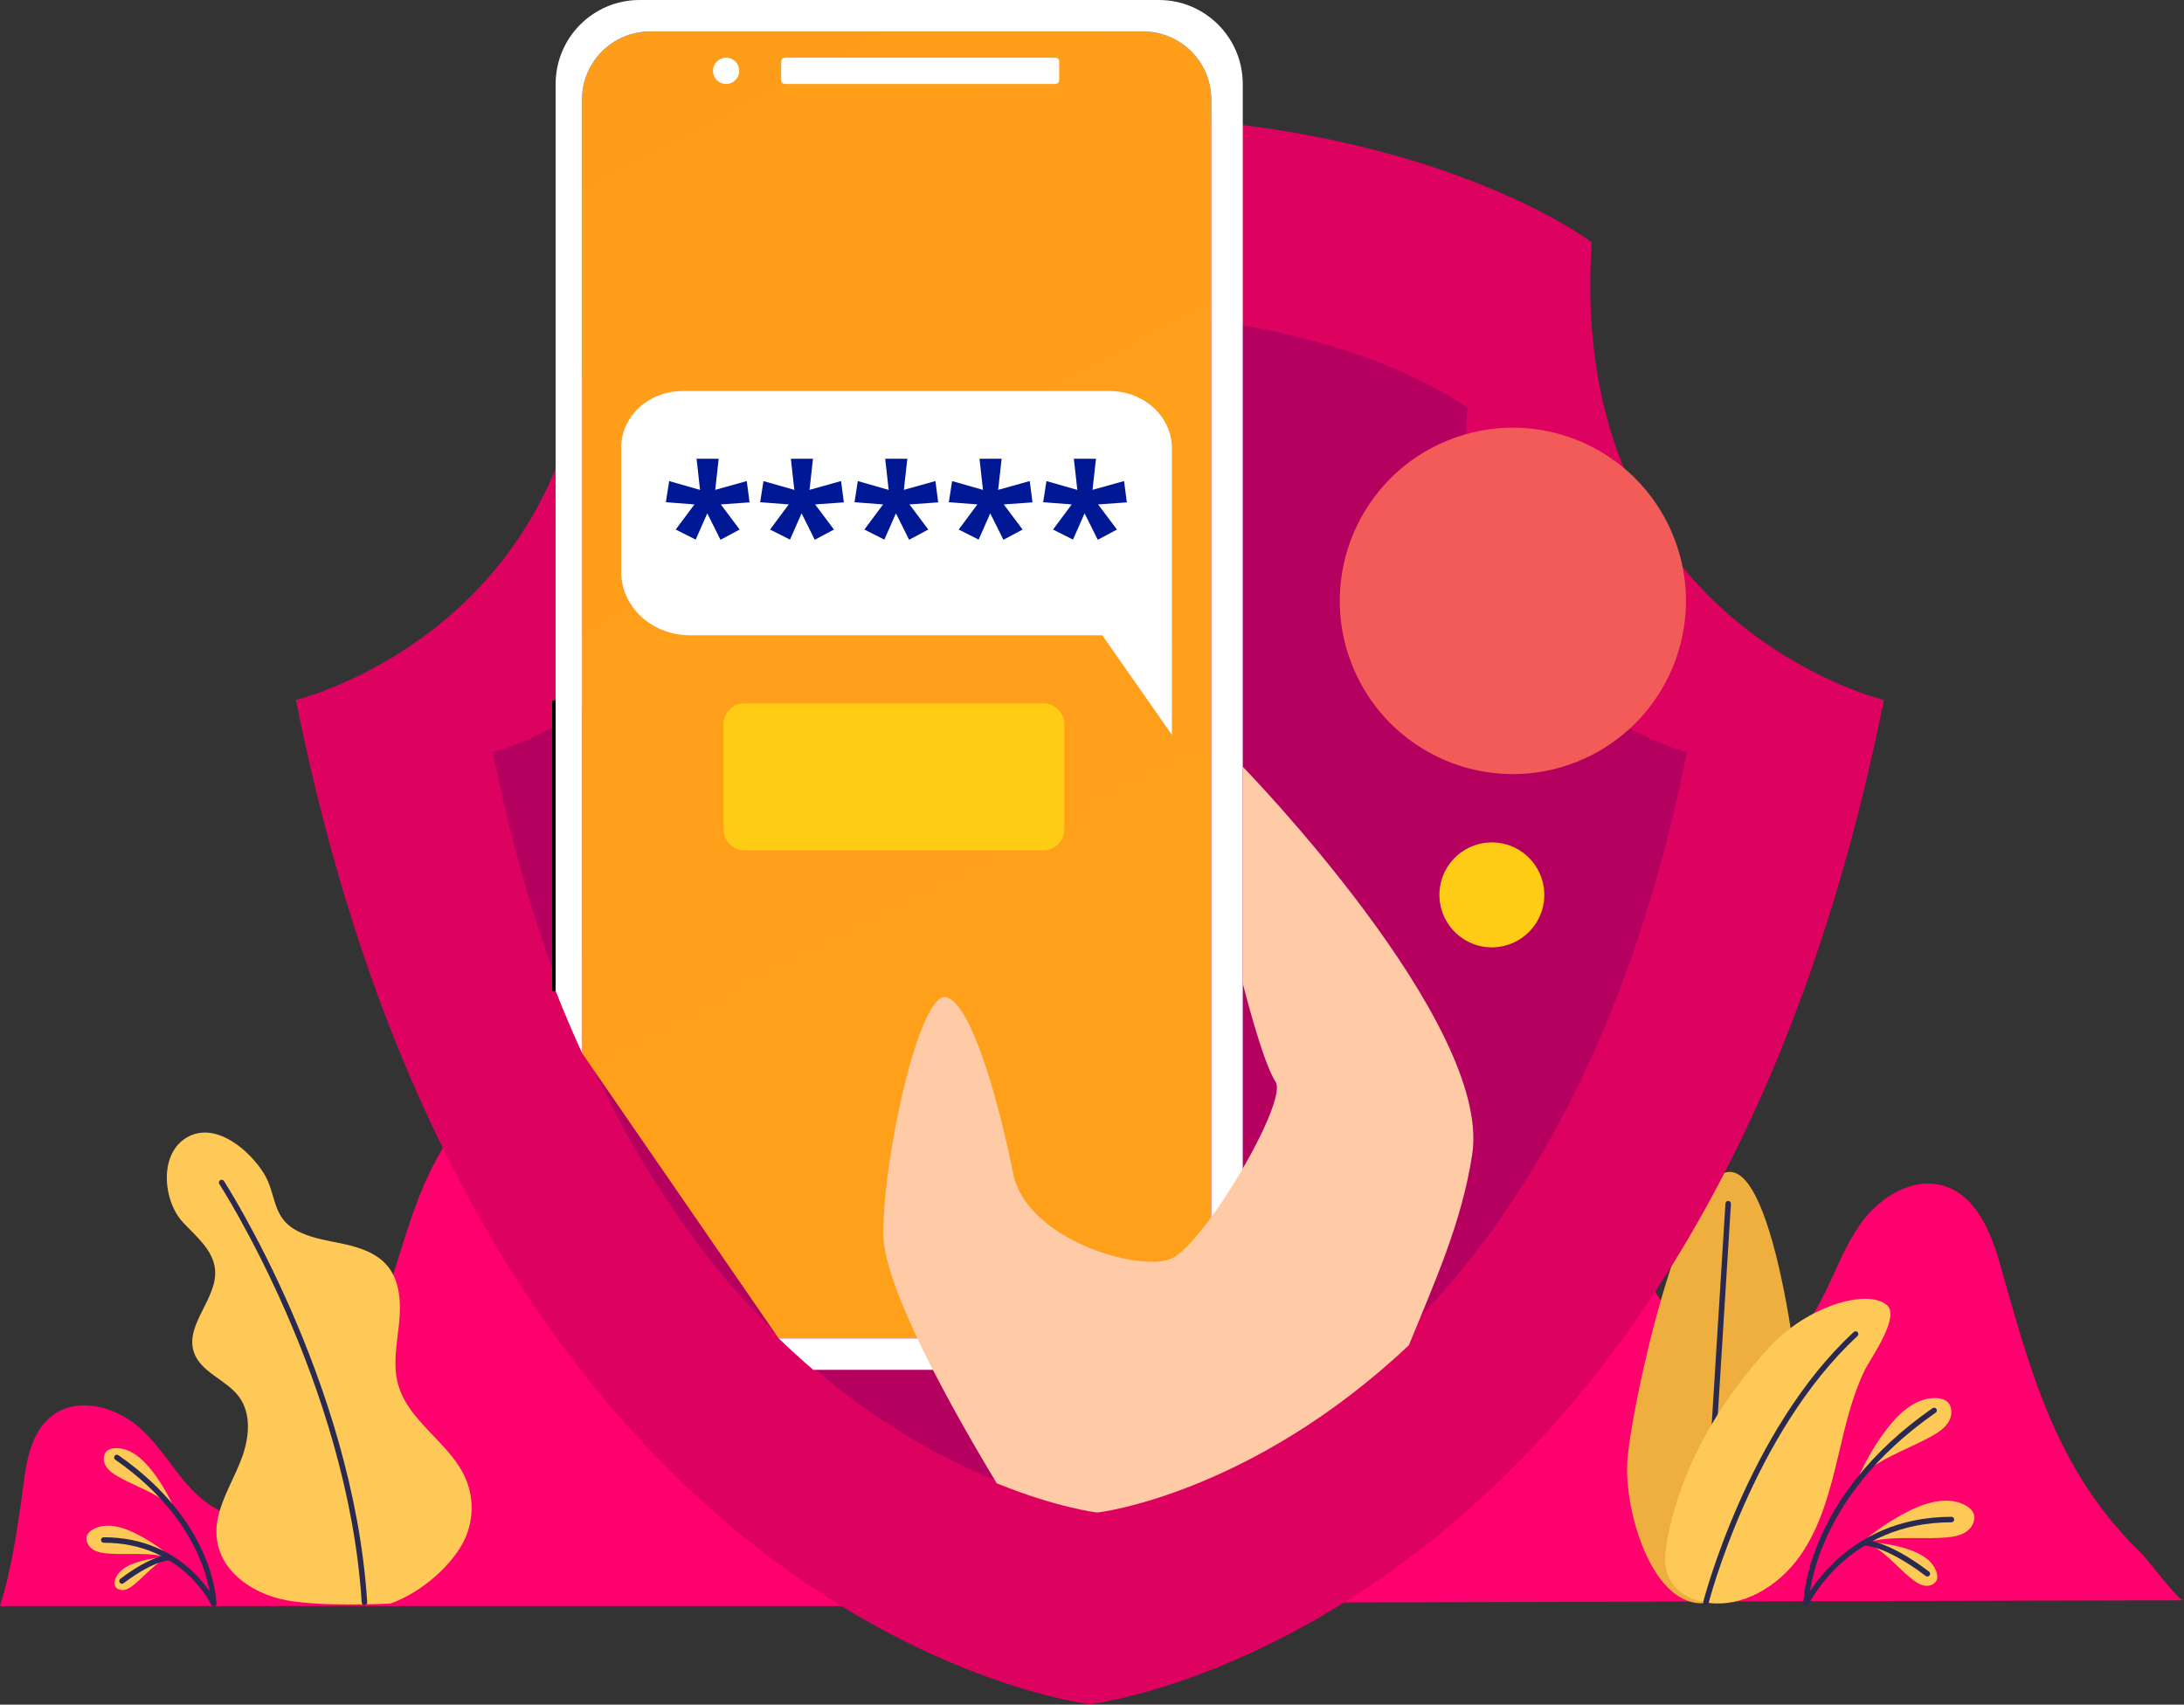 <svg width="310" height="242" viewBox="0 0 310 242" fill="none" xmlns="http://www.w3.org/2000/svg">
<rect x="0" y="0" width="310" height="242" fill="#333333" stroke="none"/>
<path d="M289.923 198.709C287.57 192.669 285.813 186.257 283.896 179.486C282.601 174.921 280.517 169.817 276.003 168.381C271.604 166.983 266.872 169.881 264.173 173.619C261.473 177.358 260.107 181.884 257.793 185.879C253.599 193.112 246.181 196.145 240.044 189.784C231.279 180.698 227.336 168.317 221.777 157.237C217.744 149.196 214.365 139.777 209.28 132.365C201.528 121.061 190.897 111.423 176.765 111.423C167.807 112.783 159.914 120.714 154.567 130.634C149.225 140.553 146.109 152.344 143.455 164.11C138.626 185.507 135.087 205.769 131.554 227.634C131.554 227.634 309.877 227.185 309.883 227.185C309.172 227.191 304.799 221.35 303.965 220.542C297.117 213.912 293.007 206.628 289.923 198.709Z" fill="#FF006E"/>
<path d="M256.074 208.904C255.721 215.836 248.181 227.954 241.25 227.608C234.318 227.262 230.619 214.573 230.971 207.641C231.324 200.71 238.704 166.021 245.635 166.368C252.567 166.714 256.427 201.973 256.074 208.904Z" fill="#EFAF3F"/>
<path d="M245.302 170.876L241.807 227.051" stroke="#2A294F" stroke-width="0.78" stroke-miterlimit="10" stroke-linecap="round" stroke-linejoin="round"/>
<path d="M240.211 207.462C238.634 210.931 237.428 214.567 236.704 218.362C236.338 220.286 236.101 222.37 236.973 224.12C237.922 226.038 240.031 227.153 242.141 227.499C247.296 228.346 252.445 225.191 255.465 220.927C258.485 216.67 259.793 211.463 260.992 206.378C261.935 202.377 262.864 198.319 264.647 194.587C265.41 192.99 269.885 186.816 267.769 185.219C264.878 182.943 256.497 185.418 251.13 191.278C246.713 196.1 242.91 201.531 240.211 207.462Z" fill="#FFC957"/>
<path d="M242.141 227.493C242.141 227.493 248.36 203.275 263.384 189.387" stroke="#2A294F" stroke-width="0.78" stroke-miterlimit="10" stroke-linecap="round" stroke-linejoin="round"/>
<path d="M276.65 201.749C276.118 202.704 275.118 203.352 274.214 203.865C273.098 204.493 271.905 205.045 270.758 205.583C269.283 206.27 267.757 206.981 266.346 207.866C265.32 208.514 264.403 209.238 263.64 210.02C264.852 207.27 266.263 204.872 267.93 202.724C270.123 199.902 272.373 198.473 274.624 198.473C274.675 198.473 274.727 198.473 274.778 198.473C275.477 198.492 276.015 198.665 276.387 198.986C277.15 199.64 277.118 200.903 276.65 201.749Z" fill="#FFC957"/>
<path d="M279.157 217.407C278.266 218.042 277.086 218.202 276.047 218.279C274.771 218.369 273.457 218.362 272.187 218.35C270.559 218.337 268.872 218.324 267.224 218.523C266.019 218.664 264.884 218.933 263.858 219.311C266.128 217.343 268.436 215.778 270.86 214.554C274.053 212.938 276.695 212.611 278.727 213.573C278.772 213.592 278.824 213.618 278.869 213.643C279.491 213.957 279.907 214.349 280.106 214.797C280.516 215.721 279.946 216.849 279.157 217.407Z" fill="#FFC957"/>
<path d="M273.233 225.114C272.495 225.012 271.828 224.537 271.277 224.088C270.597 223.537 269.95 222.915 269.321 222.319C268.513 221.549 267.686 220.754 266.769 220.081C266.102 219.587 265.41 219.19 264.724 218.895C266.776 218.978 268.654 219.279 270.437 219.812C272.777 220.504 274.252 221.581 274.81 223.011C274.823 223.043 274.836 223.075 274.848 223.114C275.009 223.563 275.034 223.947 274.925 224.268C274.694 224.909 273.88 225.204 273.233 225.114Z" fill="#FFC957"/>
<path d="M256.363 227.628C256.363 227.628 256.433 212.81 274.528 200.23" stroke="#2A294F" stroke-width="0.78" stroke-miterlimit="10" stroke-linecap="round" stroke-linejoin="round"/>
<path d="M256.363 227.628C256.363 227.628 261.922 215.721 276.984 215.721" stroke="#2A294F" stroke-width="0.78" stroke-miterlimit="10" stroke-linecap="round" stroke-linejoin="round"/>
<path d="M264.564 219.036C264.564 219.036 267.481 218.824 273.572 223.415" stroke="#2A294F" stroke-width="0.78" stroke-miterlimit="10" stroke-linecap="round" stroke-linejoin="round"/>
<path d="M142 227.987C136.115 212.188 130.193 196.383 123.269 181.083C119.361 172.453 115.055 163.862 109.07 156.962C103.086 150.062 95.16 144.968 87.198 145C74.94 146.685 67.024 155.277 61.833 164.797C58.43 171.037 56.778 178.597 54.377 185.196C51.064 194.281 49.322 204.167 42.958 212.111C38.499 217.679 31.648 216.256 27.026 211.259C24.481 208.498 22.675 205.218 19.823 202.7C16.97 200.182 12.466 198.542 8.846 200.131C5.118 201.764 4.008 205.89 3.502 209.516C2.762 214.892 2.103 219.972 0.885 224.848C0.623 225.911 0.325 226.956 0 228H142V227.987Z" fill="#FF006E"/>
<path d="M63.466 205.936C60.849 202.922 57.541 200.319 56.502 196.517C55.739 193.74 56.342 190.797 56.637 187.931C56.932 185.065 56.829 181.897 54.976 179.692C53.45 177.871 51.033 177.082 48.712 176.582C46.391 176.082 43.967 175.768 41.909 174.588C38.562 172.671 39.228 169.407 37.433 166.547C35.42 163.335 30.726 159.237 26.712 161.373C22.455 163.63 23.128 170.49 25.962 173.517C27.841 175.524 30.245 177.454 30.521 180.185C30.938 184.302 26.219 188.014 27.514 191.945C28.476 194.849 32.13 195.843 33.938 198.312C35.727 200.755 35.368 204.172 34.31 207.007C33.259 209.841 31.598 212.463 30.944 215.419C29.604 221.459 34.343 225.64 39.748 226.986C44.711 228.224 55.419 227.64 55.419 227.64C59.24 226.307 63.478 222.947 65.575 219.279C67.165 216.509 67.383 212.995 66.152 210.046C65.524 208.52 64.556 207.193 63.466 205.936Z" fill="#FFC957"/>
<path d="M31.463 167.881C31.463 167.881 49.744 196.119 51.732 227.474" stroke="#2A294F" stroke-width="0.78" stroke-miterlimit="10" stroke-linecap="round" stroke-linejoin="round"/>
<path d="M15.184 205.968C15.466 205.724 15.876 205.596 16.402 205.583C16.44 205.583 16.479 205.583 16.517 205.583C18.216 205.583 19.922 206.667 21.576 208.802C22.839 210.424 23.904 212.239 24.821 214.316C24.244 213.726 23.551 213.175 22.775 212.688C21.711 212.021 20.557 211.482 19.441 210.963C18.569 210.559 17.671 210.142 16.825 209.661C16.139 209.277 15.382 208.783 14.985 208.065C14.626 207.424 14.607 206.468 15.184 205.968Z" fill="#FFC957"/>
<path d="M12.369 217.926C12.523 217.586 12.837 217.291 13.305 217.054C13.337 217.035 13.375 217.016 13.408 217.003C14.946 216.272 16.947 216.522 19.358 217.747C21.192 218.676 22.936 219.856 24.648 221.344C23.872 221.055 23.013 220.857 22.102 220.748C20.852 220.6 19.576 220.606 18.345 220.613C17.383 220.619 16.395 220.626 15.427 220.555C14.645 220.497 13.747 220.376 13.08 219.901C12.491 219.478 12.061 218.625 12.369 217.926Z" fill="#FFC957"/>
<path d="M16.286 225.082C16.203 224.845 16.222 224.55 16.344 224.21C16.351 224.184 16.363 224.159 16.37 224.133C16.793 223.049 17.902 222.235 19.678 221.709C21.025 221.312 22.448 221.081 24 221.017C23.481 221.241 22.955 221.543 22.455 221.914C21.762 222.427 21.134 223.03 20.525 223.607C20.05 224.062 19.563 224.531 19.05 224.947C18.633 225.287 18.133 225.646 17.575 225.723C17.075 225.794 16.459 225.569 16.286 225.082Z" fill="#FFC957"/>
<path d="M30.322 227.628C30.322 227.628 30.271 216.419 16.588 206.91" stroke="#2A294F" stroke-width="0.78" stroke-miterlimit="10" stroke-linecap="round" stroke-linejoin="round"/>
<path d="M30.322 227.628C30.322 227.628 26.122 218.625 14.728 218.625" stroke="#2A294F" stroke-width="0.78" stroke-miterlimit="10" stroke-linecap="round" stroke-linejoin="round"/>
<path d="M24.122 221.132C24.122 221.132 21.916 220.972 17.312 224.447" stroke="#2A294F" stroke-width="0.78" stroke-miterlimit="10" stroke-linecap="round" stroke-linejoin="round"/>
<path d="M267.4 99.367C267.4 99.367 222.319 88.537 225.927 34.398C225.927 34.398 203.053 16.815 155.603 16.372V16.35C155.297 16.35 155.007 16.358 154.7 16.358C154.398 16.358 154.104 16.35 153.797 16.35V16.372C106.348 16.815 83.473 34.402 83.473 34.402C87.082 88.541 42 99.367 42 99.367C68.373 231.328 154.113 241.942 154.7 241.92C155.288 241.942 241.032 231.328 267.4 99.367Z" fill="#DD0160"/>
<path d="M239.453 106.752C239.453 106.752 205.552 98.608 208.266 57.896C208.266 57.896 191.066 44.675 155.38 44.341V44.323C155.152 44.323 154.928 44.332 154.7 44.332C154.472 44.332 154.253 44.323 154.021 44.323V44.341C118.339 44.675 101.134 57.896 101.134 57.896C103.848 98.608 69.947 106.752 69.947 106.752C89.778 205.987 154.257 213.969 154.696 213.951C155.143 213.969 219.622 205.987 239.453 106.752Z" fill="#B5005F"/>
<path d="M110.525 189.997H162.263C167.603 189.997 171.931 185.666 171.931 180.321V40.673V14.147C171.931 8.802 167.603 4.471 162.263 4.471H92.281C86.941 4.471 82.613 8.802 82.613 14.147V96.923V149.496" fill="url(#paint0_linear)"/>
<path d="M78.869 140.676V99.433" stroke="black" stroke-miterlimit="10"/>
<path d="M164.486 0H90.782C84.205 0 78.869 5.336 78.869 11.922V99.433V140.671C80.075 143.734 81.325 146.678 82.614 149.491V96.923V14.147C82.614 8.802 86.941 4.471 92.282 4.471H162.263C167.604 4.471 171.931 8.802 171.931 14.147V40.673V180.321C171.931 185.666 167.604 189.997 162.263 189.997H110.526C112.17 191.585 113.81 193.073 115.441 194.468H164.486C171.063 194.468 176.399 189.133 176.399 182.546V41.3V11.922C176.395 5.336 171.063 0 164.486 0Z" fill="white"/>
<path d="M166.345 90.187V104.316L156.458 90.187H97.946C92.549 90.187 88.173 86.163 88.173 81.196V63.538C88.173 59.107 92.08 55.513 96.898 55.513H157.506C162.39 55.513 166.345 59.155 166.345 63.648V90.187Z" fill="white"/>
<path d="M148.097 120.706H105.681C104.032 120.706 102.695 119.367 102.695 117.718V102.833C102.695 101.183 104.032 99.845 105.681 99.845H148.097C149.745 99.845 151.082 101.183 151.082 102.833V117.718C151.082 119.367 149.745 120.706 148.097 120.706Z" fill="#FECC15"/>
<path d="M149.807 11.922H111.416C111.122 11.922 110.881 11.685 110.881 11.387V8.728C110.881 8.434 111.118 8.192 111.416 8.192H149.807C150.1 8.192 150.342 8.429 150.342 8.728V11.387C150.337 11.681 150.1 11.922 149.807 11.922Z" fill="white"/>
<path d="M103.063 11.922C104.092 11.922 104.927 11.087 104.927 10.057C104.927 9.027 104.092 8.192 103.063 8.192C102.034 8.192 101.2 9.027 101.2 10.057C101.2 11.087 102.034 11.922 103.063 11.922Z" fill="white"/>
<path d="M102.011 65.123L101.52 69.541L105.997 68.291L106.391 71.319L102.314 71.608L104.988 75.176L102.265 76.628L100.393 72.872L98.749 76.606L95.916 75.176L98.569 71.608L94.513 71.296L94.983 68.295L99.363 69.546L98.872 65.127H102.011V65.123Z" fill="#001893"/>
<path d="M115.397 65.123L114.906 69.541L119.382 68.291L119.777 71.319L115.699 71.608L118.374 75.176L115.651 76.628L113.779 72.872L112.135 76.606L109.302 75.176L111.955 71.608L107.899 71.297L108.368 68.295L112.749 69.546L112.258 65.127H115.397V65.123Z" fill="#001893"/>
<path d="M128.787 65.123L128.296 69.541L132.773 68.291L133.168 71.319L129.09 71.608L131.765 75.176L129.042 76.628L127.17 72.872L125.525 76.606L122.693 75.176L125.346 71.608L121.29 71.297L121.759 68.295L126.139 69.546L125.648 65.127H128.787V65.123Z" fill="#001893"/>
<path d="M142.173 65.123L141.682 69.541L146.159 68.291L146.554 71.319L142.476 71.608L145.15 75.176L142.428 76.628L140.555 72.872L138.911 76.606L136.079 75.176L138.731 71.608L134.676 71.297L135.145 68.295L139.525 69.546L139.034 65.127H142.173V65.123Z" fill="#001893"/>
<path d="M155.564 65.123L155.073 69.541L159.55 68.291L159.944 71.319L155.866 71.608L158.541 75.176L155.818 76.628L153.946 72.872L152.302 76.606L149.469 75.176L152.122 71.608L148.066 71.297L148.536 68.295L152.916 69.546L152.425 65.127H155.564V65.123Z" fill="#001893"/>
<path d="M176.395 108.841V139.587C176.395 139.587 179.188 150.768 181.051 153.563C182.915 156.358 170.814 176.855 166.157 178.72C161.501 180.585 145.677 175.925 143.814 166.609C141.95 157.293 138.039 142.501 134.312 141.571C130.59 140.641 125.377 163.919 125.377 175.1C125.377 182.704 135.198 200.173 141.481 210.573C149.961 214.03 155.63 214.724 155.761 214.719C156.02 214.728 177.618 212.06 199.975 190.976C203.575 182.147 207.53 173.481 208.977 163.818C211.774 145.178 176.395 108.841 176.395 108.841Z" fill="#FFCBA7"/>
<path d="M223.983 108.084C236.553 102.974 242.605 88.634 237.499 76.053C232.394 63.473 218.064 57.416 205.494 62.526C192.923 67.635 186.872 81.976 191.977 94.557C197.083 107.137 211.412 113.193 223.983 108.084Z" fill="#F35B59"/>
<path d="M219.105 128.237C219.766 124.175 217.011 120.347 212.953 119.686C208.894 119.025 205.069 121.782 204.409 125.844C203.749 129.905 206.503 133.733 210.561 134.394C214.62 135.055 218.445 132.298 219.105 128.237Z" fill="#FECC15"/>
<defs>
<linearGradient id="paint0_linear" x1="71.821" y1="-24.948" x2="159.958" y2="142.593" gradientUnits="userSpaceOnUse">
<stop stop-color="#F98D0B"/>
<stop offset="0.126" stop-color="#FE9D19"/>
<stop offset="1" stop-color="#FFA01B"/>
</linearGradient>
</defs>
</svg>
